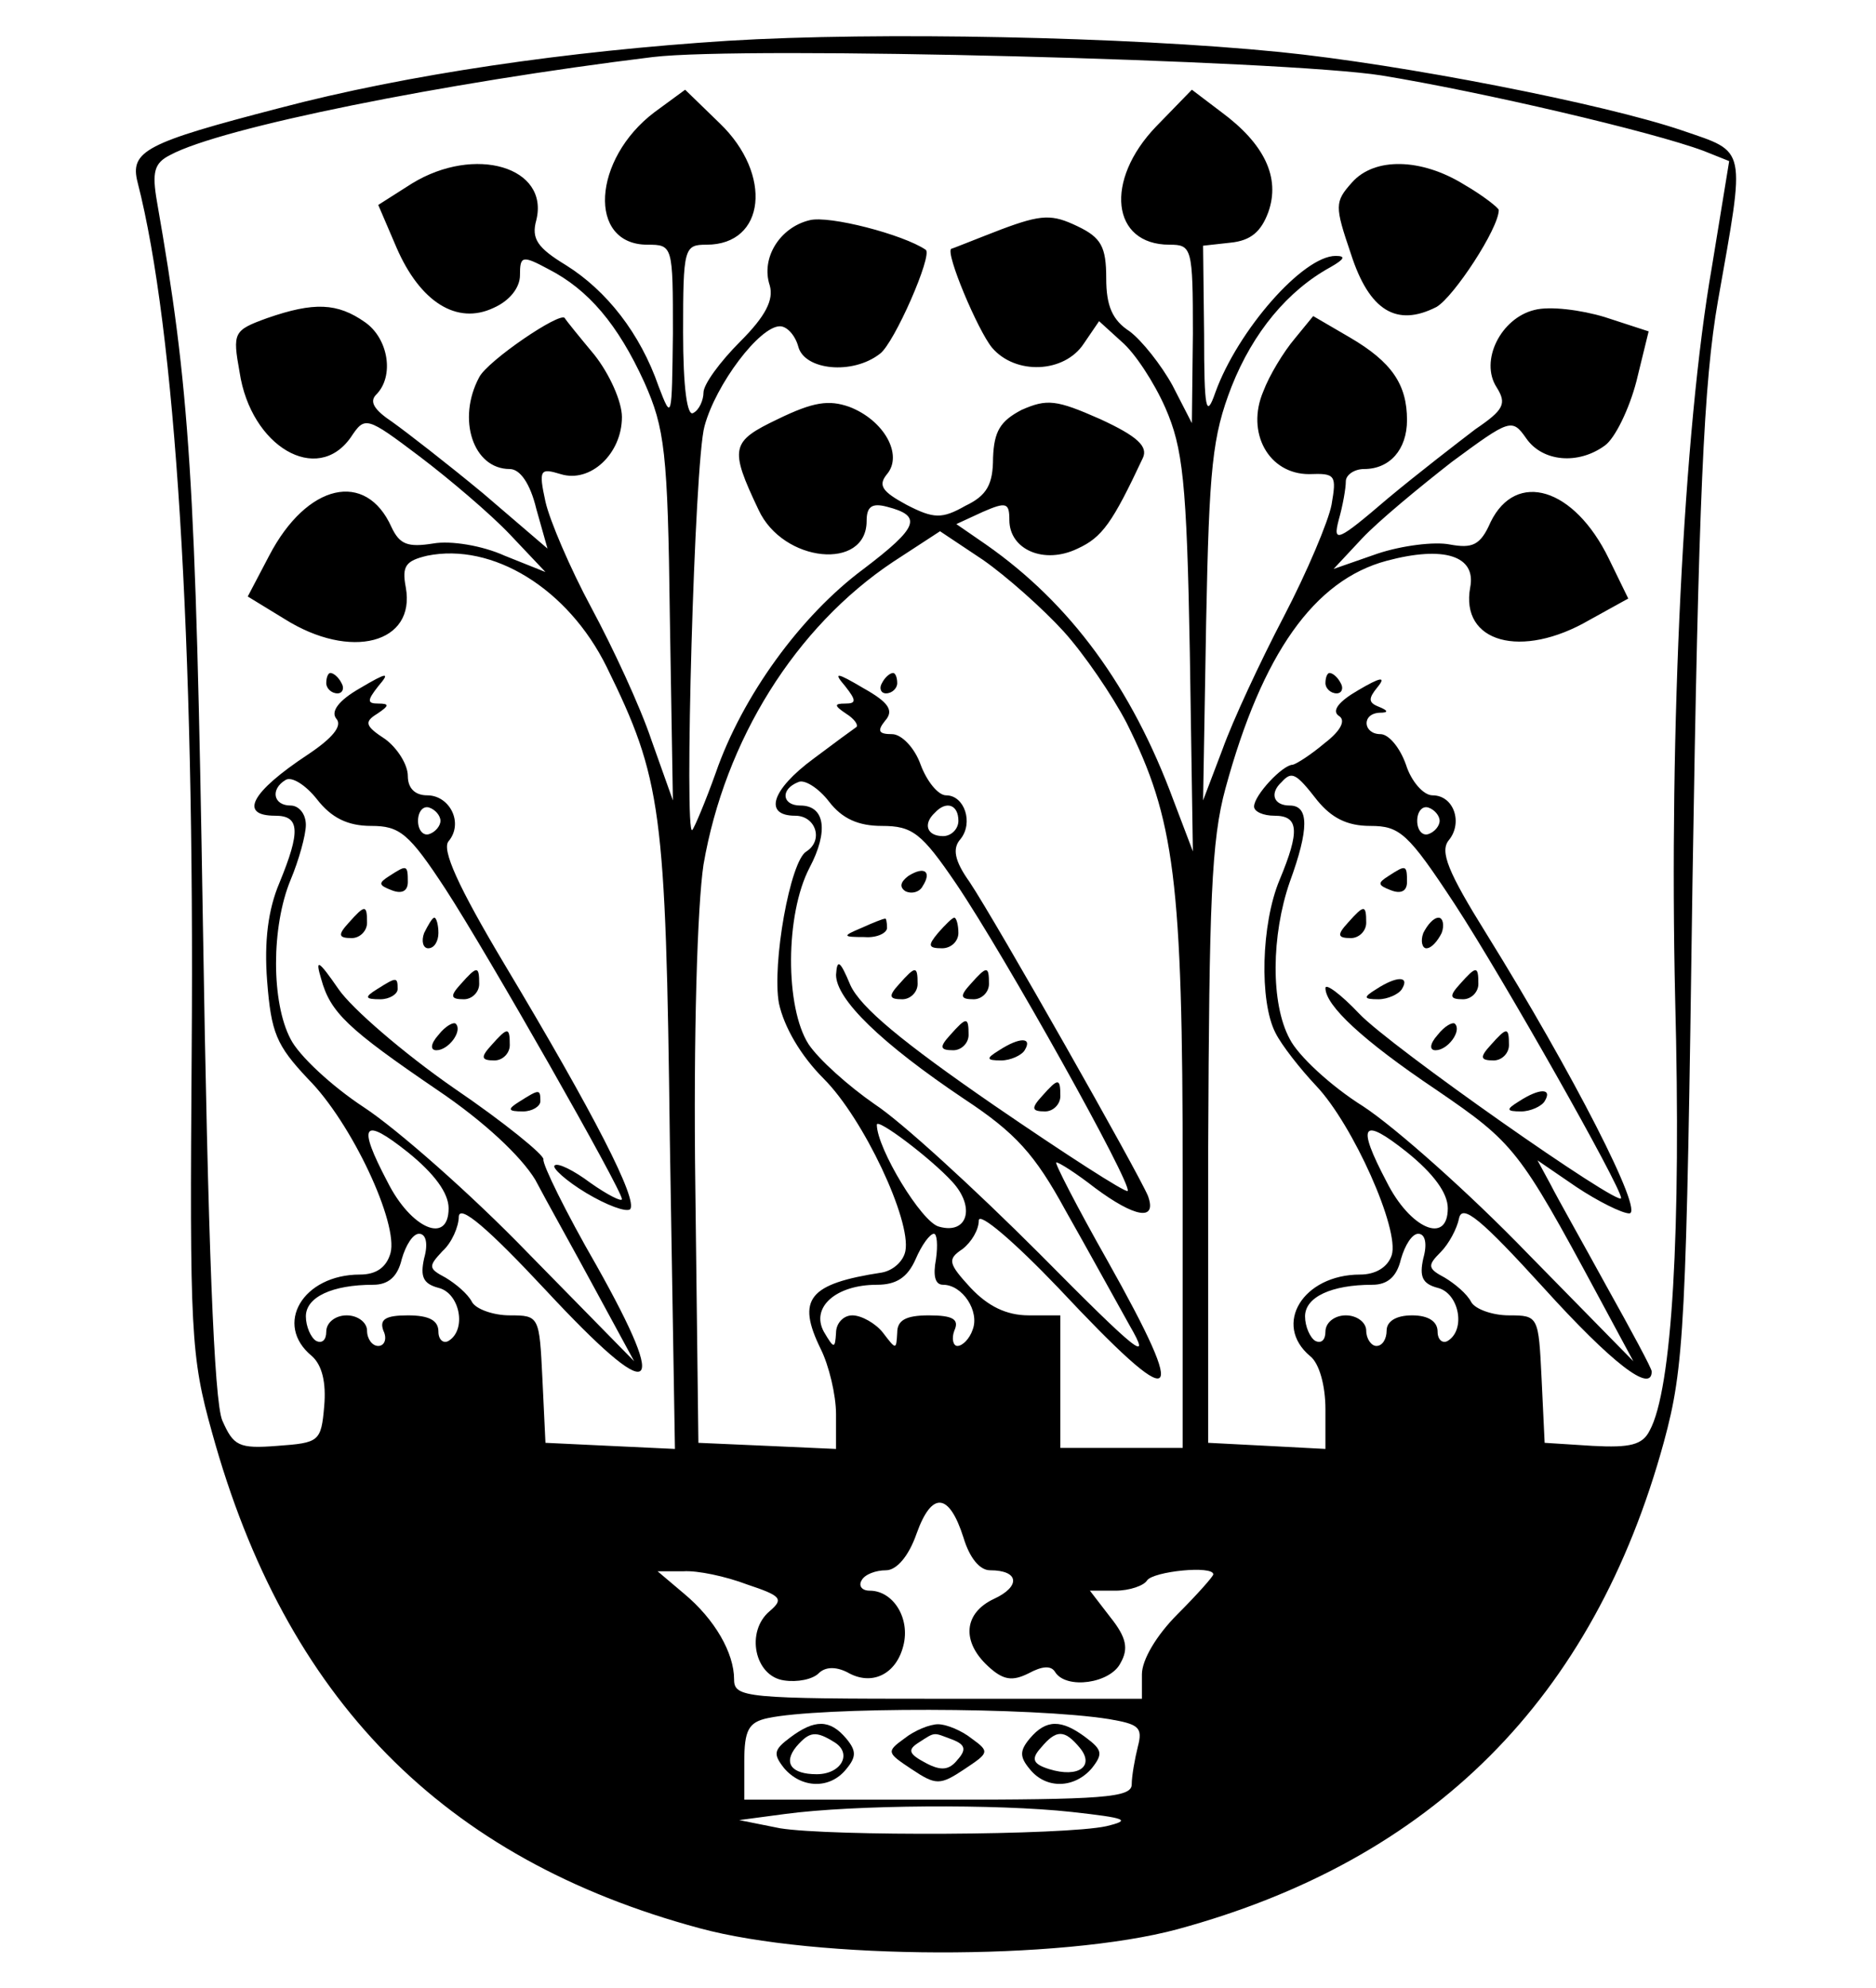 <?xml version="1.0" standalone="no"?>
<!DOCTYPE svg PUBLIC "-//W3C//DTD SVG 20010904//EN"
 "http://www.w3.org/TR/2001/REC-SVG-20010904/DTD/svg10.dtd">
<svg version="1.0" xmlns="http://www.w3.org/2000/svg"
 width="184pt" height="195pt" viewBox="0 0 184 195"
 preserveAspectRatio="xMidYMid meet">

<g transform="translate(0,195) scale(0.1,-0.1)"
fill="#000000" stroke="none">
<path d="M714 1910 c-157 -10 -315 -33 -440 -66 -131 -34 -147 -42 -139 -73
37 -144 56 -447 53 -851 -2 -277 -1 -300 20 -375 72 -261 226 -418 478 -486
114 -31 354 -32 469 -1 250 68 408 226 477 478 20 74 22 111 28 549 6 378 11
490 25 570 27 153 29 145 -35 167 -76 26 -275 65 -395 77 -150 15 -394 20
-541 11z m641 -34 c98 -16 265 -55 316 -74 l25 -10 -17 -104 c-28 -160 -42
-455 -36 -717 6 -228 -3 -384 -25 -424 -7 -14 -19 -17 -56 -15 l-47 3 -3 63
c-3 61 -3 62 -32 62 -16 0 -33 6 -37 13 -4 8 -16 18 -26 24 -17 9 -17 12 -4
25 8 8 16 23 18 33 3 15 22 -1 83 -68 67 -74 106 -104 106 -82 0 3 -20 40 -44
83 -23 42 -49 88 -55 100 l-13 24 38 -26 c21 -14 45 -26 52 -26 15 0 -55 137
-140 274 -38 61 -46 81 -37 92 14 17 5 44 -16 44 -9 0 -21 14 -26 30 -6 17
-17 30 -25 30 -17 0 -19 20 -1 21 9 0 9 2 -1 6 -10 4 -10 8 -1 19 9 11 3 10
-19 -3 -19 -11 -26 -20 -19 -25 7 -4 3 -14 -14 -27 -13 -11 -27 -20 -31 -21
-10 0 -38 -30 -38 -41 0 -5 9 -9 20 -9 24 0 25 -15 5 -63 -18 -43 -20 -119 -4
-150 6 -12 24 -35 40 -52 36 -38 82 -141 74 -166 -4 -12 -16 -19 -31 -19 -56
0 -86 -49 -49 -80 9 -7 15 -29 15 -52 l0 -39 -57 3 -58 3 0 290 c1 240 3 301
17 352 36 132 87 204 158 223 56 15 88 5 82 -26 -10 -54 50 -71 117 -32 l38
21 -19 39 c-34 70 -91 87 -116 36 -10 -23 -18 -26 -40 -22 -15 3 -47 -1 -71
-9 l-43 -15 28 30 c16 17 56 50 88 75 57 42 59 43 73 23 16 -23 51 -26 77 -7
10 7 24 36 31 63 l12 49 -43 14 c-23 7 -54 11 -69 7 -33 -8 -54 -50 -37 -76
10 -16 7 -22 -21 -41 -17 -13 -56 -43 -86 -68 -49 -42 -54 -44 -48 -21 4 14 7
31 7 38 0 6 8 12 18 12 25 0 42 19 42 48 0 35 -15 57 -56 81 l-36 21 -18 -22
c-11 -13 -25 -36 -31 -52 -17 -40 5 -81 45 -81 26 1 27 -1 22 -30 -3 -16 -24
-66 -47 -110 -23 -44 -50 -102 -60 -130 l-19 -50 3 175 c3 152 6 182 25 231
21 53 55 94 97 117 14 8 15 11 5 11 -32 0 -96 -73 -118 -134 -9 -26 -11 -17
-11 57 l-1 87 27 3 c20 2 30 11 37 30 12 34 -4 67 -46 98 l-29 22 -35 -36
c-51 -53 -44 -116 13 -116 22 0 23 -3 23 -87 l-1 -88 -19 37 c-11 20 -30 44
-42 53 -17 11 -23 25 -23 52 0 31 -5 40 -28 51 -25 12 -35 12 -75 -3 -26 -10
-48 -19 -49 -19 -6 -4 26 -80 40 -97 23 -27 71 -25 90 4 l15 22 22 -20 c13
-11 32 -40 43 -65 17 -39 21 -71 24 -240 l3 -195 -19 50 c-41 111 -101 193
-184 251 l-29 20 26 12 c23 10 26 9 26 -8 0 -29 34 -44 67 -28 24 11 34 25 64
89 5 11 -5 21 -42 38 -43 19 -52 20 -77 9 -21 -11 -27 -21 -28 -47 0 -26 -6
-37 -27 -47 -23 -13 -31 -13 -58 1 -24 13 -28 19 -19 30 16 19 -3 53 -37 66
-20 7 -35 5 -70 -12 -46 -22 -48 -28 -19 -89 24 -52 106 -60 106 -11 0 14 5
18 20 14 35 -9 31 -20 -23 -61 -62 -46 -119 -125 -145 -200 -10 -28 -21 -54
-23 -56 -8 -9 2 361 12 396 11 41 54 98 74 98 7 0 15 -9 18 -20 6 -23 53 -28
80 -7 14 10 52 97 45 102 -22 15 -95 34 -114 29 -29 -7 -48 -37 -39 -64 4 -14
-4 -30 -29 -55 -20 -20 -36 -42 -36 -50 0 -7 -4 -17 -10 -20 -6 -4 -10 25 -10
79 0 83 1 86 23 86 58 0 65 69 13 119 l-34 33 -30 -22 c-61 -46 -66 -130 -7
-130 25 0 25 -1 25 -87 -1 -84 -1 -86 -14 -52 -18 52 -51 94 -91 119 -28 17
-34 26 -29 44 13 52 -60 74 -122 36 l-33 -21 18 -42 c23 -53 59 -76 95 -59 16
7 26 20 26 32 0 19 2 20 28 6 39 -20 68 -54 94 -111 20 -45 23 -68 25 -230 l3
-180 -21 59 c-11 33 -38 91 -59 130 -21 39 -41 86 -45 104 -7 32 -5 33 15 27
29 -9 60 20 60 56 0 15 -12 42 -27 61 -15 18 -28 34 -29 36 -4 7 -76 -42 -84
-58 -22 -41 -6 -90 30 -90 10 0 20 -14 26 -39 l11 -39 -63 54 c-35 29 -75 60
-89 70 -18 12 -23 20 -16 27 18 18 12 55 -11 71 -27 19 -50 20 -96 4 -33 -12
-34 -14 -27 -53 11 -73 76 -111 109 -64 14 21 15 21 68 -19 29 -22 69 -56 88
-76 l35 -37 -40 16 c-22 10 -53 15 -70 12 -25 -4 -33 -1 -41 16 -25 56 -83 43
-120 -28 l-21 -40 36 -22 c65 -41 129 -24 119 31 -4 21 0 26 21 31 64 13 138
-32 176 -109 54 -110 58 -139 62 -464 l5 -303 -64 3 -63 3 -3 63 c-3 61 -3 62
-32 62 -16 0 -33 6 -37 13 -4 8 -16 18 -26 24 -17 9 -17 11 -3 26 9 8 16 24
16 34 1 12 29 -12 85 -72 107 -115 123 -106 50 24 -30 52 -53 99 -52 104 1 4
-38 36 -88 70 -49 34 -100 78 -113 97 -20 29 -23 30 -17 10 9 -33 26 -49 114
-109 46 -31 82 -65 96 -88 11 -21 38 -69 59 -108 l38 -70 -104 106 c-56 58
-129 122 -161 143 -32 21 -64 51 -72 67 -19 36 -19 110 0 156 8 19 15 44 15
54 0 11 -7 19 -15 19 -17 0 -20 16 -5 25 6 4 20 -5 31 -19 14 -18 30 -26 53
-26 28 0 37 -7 73 -62 41 -63 173 -295 173 -304 0 -3 -14 4 -31 16 -16 12 -32
20 -35 17 -3 -2 11 -15 31 -27 20 -12 39 -19 43 -16 8 9 -35 93 -123 240 -46
77 -62 113 -55 121 15 18 1 45 -21 45 -12 0 -19 7 -19 19 0 11 -10 27 -22 36
-20 13 -21 17 -8 25 12 8 12 10 1 10 -11 0 -11 3 0 17 12 14 9 14 -18 -2 -21
-12 -29 -23 -23 -30 6 -7 -4 -19 -28 -35 -56 -37 -68 -60 -32 -60 24 0 25 -15
4 -66 -11 -26 -15 -57 -12 -96 4 -51 9 -63 40 -96 43 -43 89 -142 81 -171 -4
-14 -14 -21 -30 -21 -56 0 -85 -49 -47 -80 10 -9 14 -26 12 -49 -3 -35 -5 -36
-46 -39 -38 -3 -43 0 -54 25 -8 19 -14 173 -19 488 -7 437 -13 524 -45 707 -5
29 -3 38 13 46 50 27 269 71 473 96 90 11 619 -3 715 -18z m-312 -545 c20 -22
48 -63 62 -90 47 -94 55 -154 55 -443 l0 -268 -60 0 -60 0 0 65 0 65 -31 0
c-22 0 -40 9 -57 27 -22 24 -23 28 -8 38 9 7 16 19 16 28 0 9 35 -21 78 -66
118 -126 130 -119 48 27 -30 53 -52 96 -50 96 3 0 20 -11 38 -25 39 -29 61
-33 52 -8 -9 22 -149 269 -175 308 -15 21 -17 33 -9 42 13 16 4 43 -14 43 -8
0 -19 14 -25 30 -6 17 -19 30 -28 30 -13 0 -15 3 -7 13 9 10 4 18 -21 32 -27
16 -30 16 -18 2 11 -14 11 -17 0 -17 -11 0 -11 -2 1 -10 8 -5 12 -11 10 -13
-3 -2 -22 -16 -42 -31 -42 -31 -49 -56 -18 -56 20 0 28 -24 11 -35 -16 -9 -34
-111 -27 -149 5 -23 21 -51 44 -74 39 -39 86 -139 80 -169 -2 -10 -12 -19 -23
-21 -72 -11 -84 -26 -60 -75 8 -16 15 -45 15 -64 l0 -34 -67 3 -68 3 -3 250
c-2 150 2 277 8 317 21 122 90 233 186 297 l46 30 42 -28 c23 -16 59 -48 79
-70z m-178 -191 c30 0 39 -7 73 -57 48 -71 173 -295 168 -301 -2 -2 -61 36
-131 84 -90 62 -131 96 -141 118 -10 24 -13 26 -14 10 0 -24 44 -67 126 -122
50 -33 69 -54 99 -109 21 -37 49 -88 63 -113 22 -38 9 -28 -89 71 -63 63 -135
129 -161 146 -26 18 -55 44 -65 59 -23 36 -23 127 1 173 19 36 15 61 -9 61
-18 0 -20 16 -2 23 6 3 20 -6 30 -19 13 -17 29 -24 52 -24z m427 25 c14 -17
29 -25 52 -25 29 0 37 -7 83 -77 47 -72 163 -277 163 -288 0 -10 -227 149
-257 181 -18 19 -33 30 -33 25 0 -17 36 -51 109 -100 76 -52 81 -58 158 -201
l35 -65 -104 106 c-56 58 -129 123 -161 144 -32 20 -64 50 -72 66 -19 35 -18
102 0 154 19 52 19 75 0 75 -16 0 -20 12 -8 23 10 11 14 9 35 -18z m-860 -20
c0 -5 -5 -11 -11 -13 -6 -2 -11 4 -11 13 0 9 5 15 11 13 6 -2 11 -8 11 -13z
m508 0 c0 -8 -7 -15 -15 -15 -16 0 -20 12 -8 23 11 12 23 8 23 -8z m472 0 c0
-5 -5 -11 -11 -13 -6 -2 -11 4 -11 13 0 9 5 15 11 13 6 -2 11 -8 11 -13z
m-972 -380 c0 -36 -37 -20 -60 26 -30 57 -24 64 20 29 26 -21 40 -40 40 -55z
m494 26 c23 -25 15 -52 -13 -44 -17 4 -61 77 -61 100 0 7 53 -33 74 -56z m486
-26 c0 -36 -37 -20 -60 26 -30 57 -24 64 20 29 26 -21 40 -40 40 -55z m-1004
-49 c-4 -18 -1 -25 14 -29 21 -5 28 -41 10 -52 -5 -3 -10 1 -10 9 0 11 -9 16
-30 16 -22 0 -28 -4 -24 -15 4 -8 1 -15 -5 -15 -6 0 -11 7 -11 15 0 8 -9 15
-20 15 -11 0 -20 -7 -20 -16 0 -8 -4 -12 -10 -9 -5 3 -10 14 -10 24 0 19 26
31 66 31 15 0 24 8 28 25 4 14 11 25 17 25 7 0 9 -10 5 -24z m502 -1 c-3 -16
-1 -25 7 -25 19 0 36 -26 29 -44 -3 -9 -10 -16 -15 -16 -4 0 -6 7 -3 15 5 11
-1 15 -25 15 -23 0 -31 -5 -31 -17 -1 -17 -1 -17 -14 0 -7 9 -21 17 -30 17 -9
0 -16 -8 -16 -17 -1 -16 -2 -16 -12 1 -13 24 12 46 52 46 19 0 30 7 38 25 6
14 14 25 18 25 3 0 4 -11 2 -25z m478 1 c-4 -18 -1 -25 14 -29 21 -5 28 -41
10 -52 -5 -3 -10 1 -10 9 0 10 -9 16 -25 16 -16 0 -25 -6 -25 -15 0 -8 -4 -15
-10 -15 -5 0 -10 7 -10 15 0 8 -9 15 -20 15 -11 0 -20 -7 -20 -16 0 -8 -4 -12
-10 -9 -5 3 -10 14 -10 24 0 19 26 31 66 31 15 0 24 8 28 25 4 14 11 25 17 25
7 0 9 -10 5 -24z m-451 -274 c6 -20 16 -32 26 -32 29 0 30 -16 4 -28 -30 -14
-32 -42 -6 -66 15 -14 24 -15 40 -7 13 7 22 8 26 1 11 -17 54 -11 64 9 8 14 6
25 -10 45 l-20 26 25 0 c14 0 28 5 31 10 6 9 65 15 65 6 0 -2 -16 -20 -35 -39
-21 -21 -35 -45 -35 -59 l0 -24 -200 0 c-189 0 -200 1 -200 19 0 26 -19 59
-49 84 l-26 22 25 0 c14 1 42 -5 63 -13 33 -11 36 -14 22 -26 -24 -20 -15 -64
14 -68 13 -2 28 1 34 7 6 6 16 7 28 1 24 -14 48 -2 55 26 7 27 -10 54 -33 54
-8 0 -11 5 -8 10 3 6 14 10 24 10 10 0 22 13 30 36 15 42 32 40 46 -4z m143
-178 c29 -5 33 -8 28 -27 -3 -12 -6 -29 -6 -37 0 -13 -28 -15 -190 -15 l-190
0 0 37 c0 31 4 39 23 43 51 11 260 11 335 -1z m-37 -91 c54 -6 59 -8 34 -14
-41 -9 -271 -10 -320 -2 l-40 8 45 6 c67 9 208 10 281 2z"/>
<path d="M1326 1771 c-17 -19 -17 -23 -1 -70 18 -56 45 -72 84 -52 17 10 61
77 61 95 0 2 -15 14 -34 25 -42 26 -88 27 -110 2z"/>
<path d="M320 1280 c0 -5 5 -10 11 -10 5 0 7 5 4 10 -3 6 -8 10 -11 10 -2 0
-4 -4 -4 -10z"/>
<path d="M1300 1280 c0 -5 5 -10 11 -10 5 0 7 5 4 10 -3 6 -8 10 -11 10 -2 0
-4 -4 -4 -10z"/>
<path d="M382 1091 c-11 -7 -11 -9 2 -14 10 -4 16 -1 16 8 0 17 -1 17 -18 6z"/>
<path d="M342 1045 c-11 -12 -10 -15 3 -15 8 0 15 7 15 15 0 18 -2 18 -18 0z"/>
<path d="M416 1035 c-3 -8 -1 -15 4 -15 6 0 10 7 10 15 0 8 -2 15 -4 15 -2 0
-6 -7 -10 -15z"/>
<path d="M452 985 c-11 -12 -10 -15 3 -15 8 0 15 7 15 15 0 18 -2 18 -18 0z"/>
<path d="M370 980 c-13 -8 -12 -10 3 -10 9 0 17 5 17 10 0 12 -1 12 -20 0z"/>
<path d="M430 935 c-8 -9 -8 -15 -2 -15 12 0 26 19 19 26 -2 2 -10 -2 -17 -11z"/>
<path d="M482 925 c-11 -12 -10 -15 3 -15 8 0 15 7 15 15 0 18 -2 18 -18 0z"/>
<path d="M510 870 c-13 -8 -12 -10 3 -10 9 0 17 5 17 10 0 12 -1 12 -20 0z"/>
<path d="M865 1280 c-3 -5 -1 -10 4 -10 6 0 11 5 11 10 0 6 -2 10 -4 10 -3 0
-8 -4 -11 -10z"/>
<path d="M891 1091 c-8 -6 -9 -11 -3 -15 6 -3 14 -1 17 5 9 14 2 20 -14 10z"/>
<path d="M845 1040 c-19 -8 -19 -9 3 -9 12 -1 22 4 22 9 0 6 -1 10 -2 9 -2 0
-12 -4 -23 -9z"/>
<path d="M920 1035 c-10 -12 -10 -15 4 -15 9 0 16 7 16 15 0 8 -2 15 -4 15 -2
0 -9 -7 -16 -15z"/>
<path d="M882 985 c-11 -12 -10 -15 3 -15 8 0 15 7 15 15 0 18 -2 18 -18 0z"/>
<path d="M952 985 c-11 -12 -10 -15 3 -15 8 0 15 7 15 15 0 18 -2 18 -18 0z"/>
<path d="M932 935 c-11 -12 -10 -15 3 -15 8 0 15 7 15 15 0 18 -2 18 -18 0z"/>
<path d="M980 920 c-13 -8 -13 -10 2 -10 9 0 20 5 23 10 8 13 -5 13 -25 0z"/>
<path d="M1022 875 c-11 -12 -10 -15 3 -15 8 0 15 7 15 15 0 18 -2 18 -18 0z"/>
<path d="M1362 1091 c-11 -7 -11 -9 2 -14 10 -4 16 -1 16 8 0 17 -1 17 -18 6z"/>
<path d="M1322 1045 c-11 -12 -10 -15 3 -15 8 0 15 7 15 15 0 18 -2 18 -18 0z"/>
<path d="M1396 1035 c-3 -8 -1 -15 3 -15 5 0 11 7 15 15 3 8 1 15 -3 15 -5 0
-11 -7 -15 -15z"/>
<path d="M1432 985 c-11 -12 -10 -15 3 -15 8 0 15 7 15 15 0 18 -2 18 -18 0z"/>
<path d="M1350 980 c-13 -8 -13 -10 2 -10 9 0 20 5 23 10 8 13 -5 13 -25 0z"/>
<path d="M1410 935 c-8 -9 -8 -15 -2 -15 12 0 26 19 19 26 -2 2 -10 -2 -17
-11z"/>
<path d="M1462 925 c-11 -12 -10 -15 3 -15 8 0 15 7 15 15 0 18 -2 18 -18 0z"/>
<path d="M1490 870 c-13 -8 -13 -10 2 -10 9 0 20 5 23 10 8 13 -5 13 -25 0z"/>
<path d="M775 246 c-16 -12 -17 -16 -6 -30 17 -20 45 -21 61 -1 10 12 10 18 0
30 -16 19 -31 19 -55 1z m44 -5 c17 -11 6 -31 -18 -31 -25 0 -33 11 -20 27 13
15 19 16 38 4z"/>
<path d="M887 245 c-18 -13 -17 -14 7 -30 24 -16 28 -16 52 0 24 16 25 17 7
30 -10 8 -25 14 -33 14 -8 0 -23 -6 -33 -14z m47 -1 c13 -5 14 -10 5 -20 -8
-10 -16 -11 -31 -3 -17 9 -18 13 -7 20 17 11 14 10 33 3z"/>
<path d="M1010 245 c-10 -12 -10 -18 0 -30 16 -20 44 -19 61 1 11 14 10 18 -6
30 -24 18 -39 18 -55 -1z m49 -9 c15 -18 -1 -30 -30 -21 -16 5 -18 10 -8 21
15 18 23 18 38 0z"/>
</g>
</svg>
